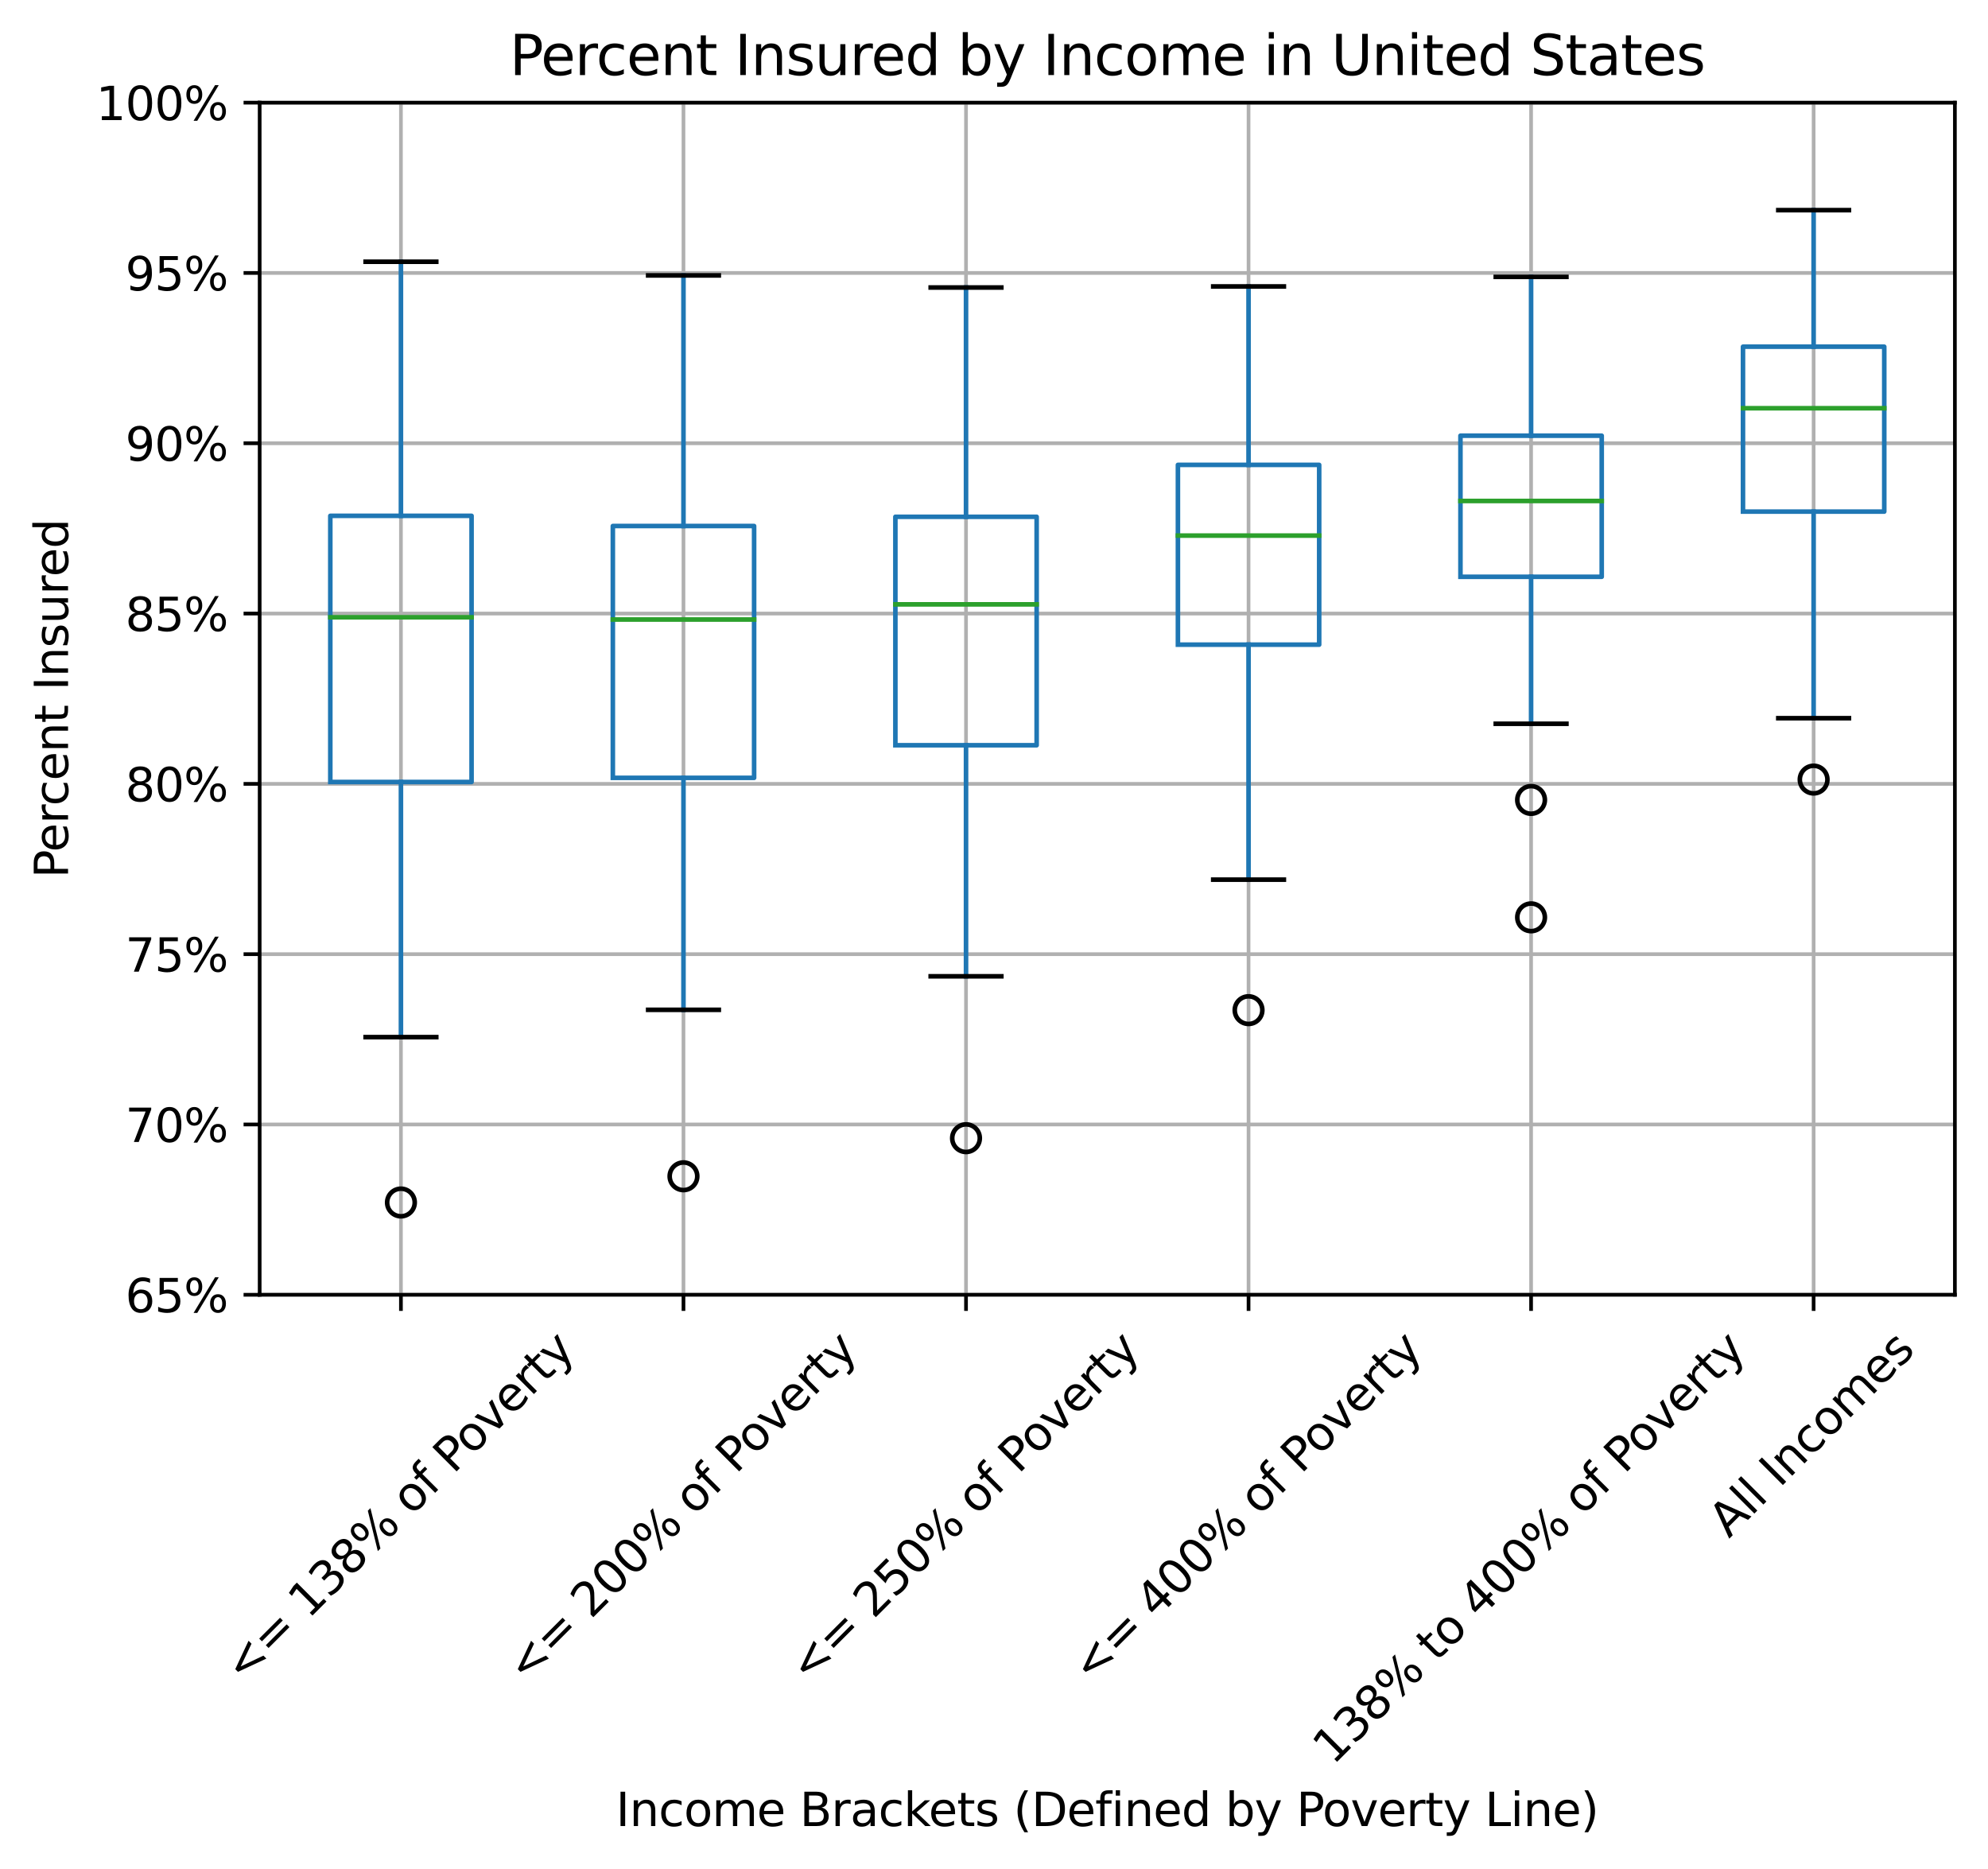 <?xml version="1.0" encoding="utf-8" standalone="no"?>
<!DOCTYPE svg PUBLIC "-//W3C//DTD SVG 1.1//EN"
  "http://www.w3.org/Graphics/SVG/1.1/DTD/svg11.dtd">
<svg xmlns:xlink="http://www.w3.org/1999/xlink" width="432.307pt" height="406.309pt" viewBox="0 0 432.307 406.309" xmlns="http://www.w3.org/2000/svg" version="1.1">
 <defs>
  <style type="text/css">*{stroke-linejoin: round; stroke-linecap: butt}</style>
 </defs>
 <g id="figure_1">
  <g id="patch_1">
   <path d="M 0 406.309 
L 432.307 406.309 
L 432.307 -0 
L 0 -0 
z
" style="fill: #ffffff"/>
  </g>
  <g id="axes_1">
   <g id="patch_2">
    <path d="M 56.467 281.518 
L 425.107 281.518 
L 425.107 22.318 
L 56.467 22.318 
z
" style="fill: #ffffff"/>
   </g>
   <g id="matplotlib.axis_1">
    <g id="xtick_1">
     <g id="line2d_1">
      <path d="M 332.947 281.518 
L 332.947 22.318 
" clip-path="url(#p91389f8a99)" style="fill: none; stroke: #b0b0b0; stroke-width: 0.8; stroke-linecap: square"/>
     </g>
     <g id="line2d_2">
      <defs>
       <path id="mbf17f5b55b" d="M 0 0 
L 0 3.5 
" style="stroke: #000000; stroke-width: 0.8"/>
      </defs>
      <g>
       <use xlink:href="#mbf17f5b55b" x="332.947" y="281.518" style="stroke: #000000; stroke-width: 0.8"/>
      </g>
     </g>
     <g id="text_1">
      <!-- 138% to 400% of Poverty -->
      <g transform="translate(289.864 383.96)rotate(-45)scale(0.1 -0.1)">
       <defs>
        <path id="DejaVuSans-31" d="M 794 531 
L 1825 531 
L 1825 4091 
L 703 3866 
L 703 4441 
L 1819 4666 
L 2450 4666 
L 2450 531 
L 3481 531 
L 3481 0 
L 794 0 
L 794 531 
z
" transform="scale(0.016)"/>
        <path id="DejaVuSans-33" d="M 2597 2516 
Q 3050 2419 3304 2112 
Q 3559 1806 3559 1356 
Q 3559 666 3084 287 
Q 2609 -91 1734 -91 
Q 1441 -91 1130 -33 
Q 819 25 488 141 
L 488 750 
Q 750 597 1062 519 
Q 1375 441 1716 441 
Q 2309 441 2620 675 
Q 2931 909 2931 1356 
Q 2931 1769 2642 2001 
Q 2353 2234 1838 2234 
L 1294 2234 
L 1294 2753 
L 1863 2753 
Q 2328 2753 2575 2939 
Q 2822 3125 2822 3475 
Q 2822 3834 2567 4026 
Q 2313 4219 1838 4219 
Q 1578 4219 1281 4162 
Q 984 4106 628 3988 
L 628 4550 
Q 988 4650 1302 4700 
Q 1616 4750 1894 4750 
Q 2613 4750 3031 4423 
Q 3450 4097 3450 3541 
Q 3450 3153 3228 2886 
Q 3006 2619 2597 2516 
z
" transform="scale(0.016)"/>
        <path id="DejaVuSans-38" d="M 2034 2216 
Q 1584 2216 1326 1975 
Q 1069 1734 1069 1313 
Q 1069 891 1326 650 
Q 1584 409 2034 409 
Q 2484 409 2743 651 
Q 3003 894 3003 1313 
Q 3003 1734 2745 1975 
Q 2488 2216 2034 2216 
z
M 1403 2484 
Q 997 2584 770 2862 
Q 544 3141 544 3541 
Q 544 4100 942 4425 
Q 1341 4750 2034 4750 
Q 2731 4750 3128 4425 
Q 3525 4100 3525 3541 
Q 3525 3141 3298 2862 
Q 3072 2584 2669 2484 
Q 3125 2378 3379 2068 
Q 3634 1759 3634 1313 
Q 3634 634 3220 271 
Q 2806 -91 2034 -91 
Q 1263 -91 848 271 
Q 434 634 434 1313 
Q 434 1759 690 2068 
Q 947 2378 1403 2484 
z
M 1172 3481 
Q 1172 3119 1398 2916 
Q 1625 2713 2034 2713 
Q 2441 2713 2670 2916 
Q 2900 3119 2900 3481 
Q 2900 3844 2670 4047 
Q 2441 4250 2034 4250 
Q 1625 4250 1398 4047 
Q 1172 3844 1172 3481 
z
" transform="scale(0.016)"/>
        <path id="DejaVuSans-25" d="M 4653 2053 
Q 4381 2053 4226 1822 
Q 4072 1591 4072 1178 
Q 4072 772 4226 539 
Q 4381 306 4653 306 
Q 4919 306 5073 539 
Q 5228 772 5228 1178 
Q 5228 1588 5073 1820 
Q 4919 2053 4653 2053 
z
M 4653 2450 
Q 5147 2450 5437 2106 
Q 5728 1763 5728 1178 
Q 5728 594 5436 251 
Q 5144 -91 4653 -91 
Q 4153 -91 3862 251 
Q 3572 594 3572 1178 
Q 3572 1766 3864 2108 
Q 4156 2450 4653 2450 
z
M 1428 4353 
Q 1159 4353 1004 4120 
Q 850 3888 850 3481 
Q 850 3069 1003 2837 
Q 1156 2606 1428 2606 
Q 1700 2606 1854 2837 
Q 2009 3069 2009 3481 
Q 2009 3884 1853 4118 
Q 1697 4353 1428 4353 
z
M 4250 4750 
L 4750 4750 
L 1831 -91 
L 1331 -91 
L 4250 4750 
z
M 1428 4750 
Q 1922 4750 2215 4408 
Q 2509 4066 2509 3481 
Q 2509 2891 2217 2550 
Q 1925 2209 1428 2209 
Q 931 2209 642 2551 
Q 353 2894 353 3481 
Q 353 4063 643 4406 
Q 934 4750 1428 4750 
z
" transform="scale(0.016)"/>
        <path id="DejaVuSans-20" transform="scale(0.016)"/>
        <path id="DejaVuSans-74" d="M 1172 4494 
L 1172 3500 
L 2356 3500 
L 2356 3053 
L 1172 3053 
L 1172 1153 
Q 1172 725 1289 603 
Q 1406 481 1766 481 
L 2356 481 
L 2356 0 
L 1766 0 
Q 1100 0 847 248 
Q 594 497 594 1153 
L 594 3053 
L 172 3053 
L 172 3500 
L 594 3500 
L 594 4494 
L 1172 4494 
z
" transform="scale(0.016)"/>
        <path id="DejaVuSans-6f" d="M 1959 3097 
Q 1497 3097 1228 2736 
Q 959 2375 959 1747 
Q 959 1119 1226 758 
Q 1494 397 1959 397 
Q 2419 397 2687 759 
Q 2956 1122 2956 1747 
Q 2956 2369 2687 2733 
Q 2419 3097 1959 3097 
z
M 1959 3584 
Q 2709 3584 3137 3096 
Q 3566 2609 3566 1747 
Q 3566 888 3137 398 
Q 2709 -91 1959 -91 
Q 1206 -91 779 398 
Q 353 888 353 1747 
Q 353 2609 779 3096 
Q 1206 3584 1959 3584 
z
" transform="scale(0.016)"/>
        <path id="DejaVuSans-34" d="M 2419 4116 
L 825 1625 
L 2419 1625 
L 2419 4116 
z
M 2253 4666 
L 3047 4666 
L 3047 1625 
L 3713 1625 
L 3713 1100 
L 3047 1100 
L 3047 0 
L 2419 0 
L 2419 1100 
L 313 1100 
L 313 1709 
L 2253 4666 
z
" transform="scale(0.016)"/>
        <path id="DejaVuSans-30" d="M 2034 4250 
Q 1547 4250 1301 3770 
Q 1056 3291 1056 2328 
Q 1056 1369 1301 889 
Q 1547 409 2034 409 
Q 2525 409 2770 889 
Q 3016 1369 3016 2328 
Q 3016 3291 2770 3770 
Q 2525 4250 2034 4250 
z
M 2034 4750 
Q 2819 4750 3233 4129 
Q 3647 3509 3647 2328 
Q 3647 1150 3233 529 
Q 2819 -91 2034 -91 
Q 1250 -91 836 529 
Q 422 1150 422 2328 
Q 422 3509 836 4129 
Q 1250 4750 2034 4750 
z
" transform="scale(0.016)"/>
        <path id="DejaVuSans-66" d="M 2375 4863 
L 2375 4384 
L 1825 4384 
Q 1516 4384 1395 4259 
Q 1275 4134 1275 3809 
L 1275 3500 
L 2222 3500 
L 2222 3053 
L 1275 3053 
L 1275 0 
L 697 0 
L 697 3053 
L 147 3053 
L 147 3500 
L 697 3500 
L 697 3744 
Q 697 4328 969 4595 
Q 1241 4863 1831 4863 
L 2375 4863 
z
" transform="scale(0.016)"/>
        <path id="DejaVuSans-50" d="M 1259 4147 
L 1259 2394 
L 2053 2394 
Q 2494 2394 2734 2622 
Q 2975 2850 2975 3272 
Q 2975 3691 2734 3919 
Q 2494 4147 2053 4147 
L 1259 4147 
z
M 628 4666 
L 2053 4666 
Q 2838 4666 3239 4311 
Q 3641 3956 3641 3272 
Q 3641 2581 3239 2228 
Q 2838 1875 2053 1875 
L 1259 1875 
L 1259 0 
L 628 0 
L 628 4666 
z
" transform="scale(0.016)"/>
        <path id="DejaVuSans-76" d="M 191 3500 
L 800 3500 
L 1894 563 
L 2988 3500 
L 3597 3500 
L 2284 0 
L 1503 0 
L 191 3500 
z
" transform="scale(0.016)"/>
        <path id="DejaVuSans-65" d="M 3597 1894 
L 3597 1613 
L 953 1613 
Q 991 1019 1311 708 
Q 1631 397 2203 397 
Q 2534 397 2845 478 
Q 3156 559 3463 722 
L 3463 178 
Q 3153 47 2828 -22 
Q 2503 -91 2169 -91 
Q 1331 -91 842 396 
Q 353 884 353 1716 
Q 353 2575 817 3079 
Q 1281 3584 2069 3584 
Q 2775 3584 3186 3129 
Q 3597 2675 3597 1894 
z
M 3022 2063 
Q 3016 2534 2758 2815 
Q 2500 3097 2075 3097 
Q 1594 3097 1305 2825 
Q 1016 2553 972 2059 
L 3022 2063 
z
" transform="scale(0.016)"/>
        <path id="DejaVuSans-72" d="M 2631 2963 
Q 2534 3019 2420 3045 
Q 2306 3072 2169 3072 
Q 1681 3072 1420 2755 
Q 1159 2438 1159 1844 
L 1159 0 
L 581 0 
L 581 3500 
L 1159 3500 
L 1159 2956 
Q 1341 3275 1631 3429 
Q 1922 3584 2338 3584 
Q 2397 3584 2469 3576 
Q 2541 3569 2628 3553 
L 2631 2963 
z
" transform="scale(0.016)"/>
        <path id="DejaVuSans-79" d="M 2059 -325 
Q 1816 -950 1584 -1140 
Q 1353 -1331 966 -1331 
L 506 -1331 
L 506 -850 
L 844 -850 
Q 1081 -850 1212 -737 
Q 1344 -625 1503 -206 
L 1606 56 
L 191 3500 
L 800 3500 
L 1894 763 
L 2988 3500 
L 3597 3500 
L 2059 -325 
z
" transform="scale(0.016)"/>
       </defs>
       <use xlink:href="#DejaVuSans-31"/>
       <use xlink:href="#DejaVuSans-33" x="63.623"/>
       <use xlink:href="#DejaVuSans-38" x="127.246"/>
       <use xlink:href="#DejaVuSans-25" x="190.869"/>
       <use xlink:href="#DejaVuSans-20" x="285.889"/>
       <use xlink:href="#DejaVuSans-74" x="317.676"/>
       <use xlink:href="#DejaVuSans-6f" x="356.885"/>
       <use xlink:href="#DejaVuSans-20" x="418.066"/>
       <use xlink:href="#DejaVuSans-34" x="449.854"/>
       <use xlink:href="#DejaVuSans-30" x="513.477"/>
       <use xlink:href="#DejaVuSans-30" x="577.1"/>
       <use xlink:href="#DejaVuSans-25" x="640.723"/>
       <use xlink:href="#DejaVuSans-20" x="735.742"/>
       <use xlink:href="#DejaVuSans-6f" x="767.529"/>
       <use xlink:href="#DejaVuSans-66" x="828.711"/>
       <use xlink:href="#DejaVuSans-20" x="863.916"/>
       <use xlink:href="#DejaVuSans-50" x="895.703"/>
       <use xlink:href="#DejaVuSans-6f" x="952.381"/>
       <use xlink:href="#DejaVuSans-76" x="1013.562"/>
       <use xlink:href="#DejaVuSans-65" x="1072.742"/>
       <use xlink:href="#DejaVuSans-72" x="1134.266"/>
       <use xlink:href="#DejaVuSans-74" x="1175.379"/>
       <use xlink:href="#DejaVuSans-79" x="1214.588"/>
      </g>
     </g>
    </g>
    <g id="xtick_2">
     <g id="line2d_3">
      <path d="M 87.187 281.518 
L 87.187 22.318 
" clip-path="url(#p91389f8a99)" style="fill: none; stroke: #b0b0b0; stroke-width: 0.8; stroke-linecap: square"/>
     </g>
     <g id="line2d_4">
      <g>
       <use xlink:href="#mbf17f5b55b" x="87.187" y="281.518" style="stroke: #000000; stroke-width: 0.8"/>
      </g>
     </g>
     <g id="text_2">
      <!-- &lt;= 138% of Poverty -->
      <g transform="translate(52.959 366.249)rotate(-45)scale(0.1 -0.1)">
       <defs>
        <path id="DejaVuSans-3c" d="M 4684 3150 
L 1459 2003 
L 4684 863 
L 4684 294 
L 678 1747 
L 678 2266 
L 4684 3719 
L 4684 3150 
z
" transform="scale(0.016)"/>
        <path id="DejaVuSans-3d" d="M 678 2906 
L 4684 2906 
L 4684 2381 
L 678 2381 
L 678 2906 
z
M 678 1631 
L 4684 1631 
L 4684 1100 
L 678 1100 
L 678 1631 
z
" transform="scale(0.016)"/>
       </defs>
       <use xlink:href="#DejaVuSans-3c"/>
       <use xlink:href="#DejaVuSans-3d" x="83.789"/>
       <use xlink:href="#DejaVuSans-20" x="167.578"/>
       <use xlink:href="#DejaVuSans-31" x="199.365"/>
       <use xlink:href="#DejaVuSans-33" x="262.988"/>
       <use xlink:href="#DejaVuSans-38" x="326.611"/>
       <use xlink:href="#DejaVuSans-25" x="390.234"/>
       <use xlink:href="#DejaVuSans-20" x="485.254"/>
       <use xlink:href="#DejaVuSans-6f" x="517.041"/>
       <use xlink:href="#DejaVuSans-66" x="578.223"/>
       <use xlink:href="#DejaVuSans-20" x="613.428"/>
       <use xlink:href="#DejaVuSans-50" x="645.215"/>
       <use xlink:href="#DejaVuSans-6f" x="701.893"/>
       <use xlink:href="#DejaVuSans-76" x="763.074"/>
       <use xlink:href="#DejaVuSans-65" x="822.254"/>
       <use xlink:href="#DejaVuSans-72" x="883.777"/>
       <use xlink:href="#DejaVuSans-74" x="924.891"/>
       <use xlink:href="#DejaVuSans-79" x="964.1"/>
      </g>
     </g>
    </g>
    <g id="xtick_3">
     <g id="line2d_5">
      <path d="M 148.627 281.518 
L 148.627 22.318 
" clip-path="url(#p91389f8a99)" style="fill: none; stroke: #b0b0b0; stroke-width: 0.8; stroke-linecap: square"/>
     </g>
     <g id="line2d_6">
      <g>
       <use xlink:href="#mbf17f5b55b" x="148.627" y="281.518" style="stroke: #000000; stroke-width: 0.8"/>
      </g>
     </g>
     <g id="text_3">
      <!-- &lt;= 200% of Poverty -->
      <g transform="translate(114.399 366.249)rotate(-45)scale(0.1 -0.1)">
       <defs>
        <path id="DejaVuSans-32" d="M 1228 531 
L 3431 531 
L 3431 0 
L 469 0 
L 469 531 
Q 828 903 1448 1529 
Q 2069 2156 2228 2338 
Q 2531 2678 2651 2914 
Q 2772 3150 2772 3378 
Q 2772 3750 2511 3984 
Q 2250 4219 1831 4219 
Q 1534 4219 1204 4116 
Q 875 4013 500 3803 
L 500 4441 
Q 881 4594 1212 4672 
Q 1544 4750 1819 4750 
Q 2544 4750 2975 4387 
Q 3406 4025 3406 3419 
Q 3406 3131 3298 2873 
Q 3191 2616 2906 2266 
Q 2828 2175 2409 1742 
Q 1991 1309 1228 531 
z
" transform="scale(0.016)"/>
       </defs>
       <use xlink:href="#DejaVuSans-3c"/>
       <use xlink:href="#DejaVuSans-3d" x="83.789"/>
       <use xlink:href="#DejaVuSans-20" x="167.578"/>
       <use xlink:href="#DejaVuSans-32" x="199.365"/>
       <use xlink:href="#DejaVuSans-30" x="262.988"/>
       <use xlink:href="#DejaVuSans-30" x="326.611"/>
       <use xlink:href="#DejaVuSans-25" x="390.234"/>
       <use xlink:href="#DejaVuSans-20" x="485.254"/>
       <use xlink:href="#DejaVuSans-6f" x="517.041"/>
       <use xlink:href="#DejaVuSans-66" x="578.223"/>
       <use xlink:href="#DejaVuSans-20" x="613.428"/>
       <use xlink:href="#DejaVuSans-50" x="645.215"/>
       <use xlink:href="#DejaVuSans-6f" x="701.893"/>
       <use xlink:href="#DejaVuSans-76" x="763.074"/>
       <use xlink:href="#DejaVuSans-65" x="822.254"/>
       <use xlink:href="#DejaVuSans-72" x="883.777"/>
       <use xlink:href="#DejaVuSans-74" x="924.891"/>
       <use xlink:href="#DejaVuSans-79" x="964.1"/>
      </g>
     </g>
    </g>
    <g id="xtick_4">
     <g id="line2d_7">
      <path d="M 210.067 281.518 
L 210.067 22.318 
" clip-path="url(#p91389f8a99)" style="fill: none; stroke: #b0b0b0; stroke-width: 0.8; stroke-linecap: square"/>
     </g>
     <g id="line2d_8">
      <g>
       <use xlink:href="#mbf17f5b55b" x="210.067" y="281.518" style="stroke: #000000; stroke-width: 0.8"/>
      </g>
     </g>
     <g id="text_4">
      <!-- &lt;= 250% of Poverty -->
      <g transform="translate(175.839 366.249)rotate(-45)scale(0.1 -0.1)">
       <defs>
        <path id="DejaVuSans-35" d="M 691 4666 
L 3169 4666 
L 3169 4134 
L 1269 4134 
L 1269 2991 
Q 1406 3038 1543 3061 
Q 1681 3084 1819 3084 
Q 2600 3084 3056 2656 
Q 3513 2228 3513 1497 
Q 3513 744 3044 326 
Q 2575 -91 1722 -91 
Q 1428 -91 1123 -41 
Q 819 9 494 109 
L 494 744 
Q 775 591 1075 516 
Q 1375 441 1709 441 
Q 2250 441 2565 725 
Q 2881 1009 2881 1497 
Q 2881 1984 2565 2268 
Q 2250 2553 1709 2553 
Q 1456 2553 1204 2497 
Q 953 2441 691 2322 
L 691 4666 
z
" transform="scale(0.016)"/>
       </defs>
       <use xlink:href="#DejaVuSans-3c"/>
       <use xlink:href="#DejaVuSans-3d" x="83.789"/>
       <use xlink:href="#DejaVuSans-20" x="167.578"/>
       <use xlink:href="#DejaVuSans-32" x="199.365"/>
       <use xlink:href="#DejaVuSans-35" x="262.988"/>
       <use xlink:href="#DejaVuSans-30" x="326.611"/>
       <use xlink:href="#DejaVuSans-25" x="390.234"/>
       <use xlink:href="#DejaVuSans-20" x="485.254"/>
       <use xlink:href="#DejaVuSans-6f" x="517.041"/>
       <use xlink:href="#DejaVuSans-66" x="578.223"/>
       <use xlink:href="#DejaVuSans-20" x="613.428"/>
       <use xlink:href="#DejaVuSans-50" x="645.215"/>
       <use xlink:href="#DejaVuSans-6f" x="701.893"/>
       <use xlink:href="#DejaVuSans-76" x="763.074"/>
       <use xlink:href="#DejaVuSans-65" x="822.254"/>
       <use xlink:href="#DejaVuSans-72" x="883.777"/>
       <use xlink:href="#DejaVuSans-74" x="924.891"/>
       <use xlink:href="#DejaVuSans-79" x="964.1"/>
      </g>
     </g>
    </g>
    <g id="xtick_5">
     <g id="line2d_9">
      <path d="M 271.507 281.518 
L 271.507 22.318 
" clip-path="url(#p91389f8a99)" style="fill: none; stroke: #b0b0b0; stroke-width: 0.8; stroke-linecap: square"/>
     </g>
     <g id="line2d_10">
      <g>
       <use xlink:href="#mbf17f5b55b" x="271.507" y="281.518" style="stroke: #000000; stroke-width: 0.8"/>
      </g>
     </g>
     <g id="text_5">
      <!-- &lt;= 400% of Poverty -->
      <g transform="translate(237.279 366.249)rotate(-45)scale(0.1 -0.1)">
       <use xlink:href="#DejaVuSans-3c"/>
       <use xlink:href="#DejaVuSans-3d" x="83.789"/>
       <use xlink:href="#DejaVuSans-20" x="167.578"/>
       <use xlink:href="#DejaVuSans-34" x="199.365"/>
       <use xlink:href="#DejaVuSans-30" x="262.988"/>
       <use xlink:href="#DejaVuSans-30" x="326.611"/>
       <use xlink:href="#DejaVuSans-25" x="390.234"/>
       <use xlink:href="#DejaVuSans-20" x="485.254"/>
       <use xlink:href="#DejaVuSans-6f" x="517.041"/>
       <use xlink:href="#DejaVuSans-66" x="578.223"/>
       <use xlink:href="#DejaVuSans-20" x="613.428"/>
       <use xlink:href="#DejaVuSans-50" x="645.215"/>
       <use xlink:href="#DejaVuSans-6f" x="701.893"/>
       <use xlink:href="#DejaVuSans-76" x="763.074"/>
       <use xlink:href="#DejaVuSans-65" x="822.254"/>
       <use xlink:href="#DejaVuSans-72" x="883.777"/>
       <use xlink:href="#DejaVuSans-74" x="924.891"/>
       <use xlink:href="#DejaVuSans-79" x="964.1"/>
      </g>
     </g>
    </g>
    <g id="xtick_6">
     <g id="line2d_11">
      <path d="M 394.387 281.518 
L 394.387 22.318 
" clip-path="url(#p91389f8a99)" style="fill: none; stroke: #b0b0b0; stroke-width: 0.8; stroke-linecap: square"/>
     </g>
     <g id="line2d_12">
      <g>
       <use xlink:href="#mbf17f5b55b" x="394.387" y="281.518" style="stroke: #000000; stroke-width: 0.8"/>
      </g>
     </g>
     <g id="text_6">
      <!-- All Incomes -->
      <g transform="translate(375.98 334.608)rotate(-45)scale(0.1 -0.1)">
       <defs>
        <path id="DejaVuSans-41" d="M 2188 4044 
L 1331 1722 
L 3047 1722 
L 2188 4044 
z
M 1831 4666 
L 2547 4666 
L 4325 0 
L 3669 0 
L 3244 1197 
L 1141 1197 
L 716 0 
L 50 0 
L 1831 4666 
z
" transform="scale(0.016)"/>
        <path id="DejaVuSans-6c" d="M 603 4863 
L 1178 4863 
L 1178 0 
L 603 0 
L 603 4863 
z
" transform="scale(0.016)"/>
        <path id="DejaVuSans-49" d="M 628 4666 
L 1259 4666 
L 1259 0 
L 628 0 
L 628 4666 
z
" transform="scale(0.016)"/>
        <path id="DejaVuSans-6e" d="M 3513 2113 
L 3513 0 
L 2938 0 
L 2938 2094 
Q 2938 2591 2744 2837 
Q 2550 3084 2163 3084 
Q 1697 3084 1428 2787 
Q 1159 2491 1159 1978 
L 1159 0 
L 581 0 
L 581 3500 
L 1159 3500 
L 1159 2956 
Q 1366 3272 1645 3428 
Q 1925 3584 2291 3584 
Q 2894 3584 3203 3211 
Q 3513 2838 3513 2113 
z
" transform="scale(0.016)"/>
        <path id="DejaVuSans-63" d="M 3122 3366 
L 3122 2828 
Q 2878 2963 2633 3030 
Q 2388 3097 2138 3097 
Q 1578 3097 1268 2742 
Q 959 2388 959 1747 
Q 959 1106 1268 751 
Q 1578 397 2138 397 
Q 2388 397 2633 464 
Q 2878 531 3122 666 
L 3122 134 
Q 2881 22 2623 -34 
Q 2366 -91 2075 -91 
Q 1284 -91 818 406 
Q 353 903 353 1747 
Q 353 2603 823 3093 
Q 1294 3584 2113 3584 
Q 2378 3584 2631 3529 
Q 2884 3475 3122 3366 
z
" transform="scale(0.016)"/>
        <path id="DejaVuSans-6d" d="M 3328 2828 
Q 3544 3216 3844 3400 
Q 4144 3584 4550 3584 
Q 5097 3584 5394 3201 
Q 5691 2819 5691 2113 
L 5691 0 
L 5113 0 
L 5113 2094 
Q 5113 2597 4934 2840 
Q 4756 3084 4391 3084 
Q 3944 3084 3684 2787 
Q 3425 2491 3425 1978 
L 3425 0 
L 2847 0 
L 2847 2094 
Q 2847 2600 2669 2842 
Q 2491 3084 2119 3084 
Q 1678 3084 1418 2786 
Q 1159 2488 1159 1978 
L 1159 0 
L 581 0 
L 581 3500 
L 1159 3500 
L 1159 2956 
Q 1356 3278 1631 3431 
Q 1906 3584 2284 3584 
Q 2666 3584 2933 3390 
Q 3200 3197 3328 2828 
z
" transform="scale(0.016)"/>
        <path id="DejaVuSans-73" d="M 2834 3397 
L 2834 2853 
Q 2591 2978 2328 3040 
Q 2066 3103 1784 3103 
Q 1356 3103 1142 2972 
Q 928 2841 928 2578 
Q 928 2378 1081 2264 
Q 1234 2150 1697 2047 
L 1894 2003 
Q 2506 1872 2764 1633 
Q 3022 1394 3022 966 
Q 3022 478 2636 193 
Q 2250 -91 1575 -91 
Q 1294 -91 989 -36 
Q 684 19 347 128 
L 347 722 
Q 666 556 975 473 
Q 1284 391 1588 391 
Q 1994 391 2212 530 
Q 2431 669 2431 922 
Q 2431 1156 2273 1281 
Q 2116 1406 1581 1522 
L 1381 1569 
Q 847 1681 609 1914 
Q 372 2147 372 2553 
Q 372 3047 722 3315 
Q 1072 3584 1716 3584 
Q 2034 3584 2315 3537 
Q 2597 3491 2834 3397 
z
" transform="scale(0.016)"/>
       </defs>
       <use xlink:href="#DejaVuSans-41"/>
       <use xlink:href="#DejaVuSans-6c" x="68.408"/>
       <use xlink:href="#DejaVuSans-6c" x="96.191"/>
       <use xlink:href="#DejaVuSans-20" x="123.975"/>
       <use xlink:href="#DejaVuSans-49" x="155.762"/>
       <use xlink:href="#DejaVuSans-6e" x="185.254"/>
       <use xlink:href="#DejaVuSans-63" x="248.633"/>
       <use xlink:href="#DejaVuSans-6f" x="303.613"/>
       <use xlink:href="#DejaVuSans-6d" x="364.795"/>
       <use xlink:href="#DejaVuSans-65" x="462.207"/>
       <use xlink:href="#DejaVuSans-73" x="523.73"/>
      </g>
     </g>
    </g>
    <g id="text_7">
     <!-- Income Brackets (Defined by Poverty Line) -->
     <g transform="translate(133.933 397.029)scale(0.1 -0.1)">
      <defs>
       <path id="DejaVuSans-42" d="M 1259 2228 
L 1259 519 
L 2272 519 
Q 2781 519 3026 730 
Q 3272 941 3272 1375 
Q 3272 1813 3026 2020 
Q 2781 2228 2272 2228 
L 1259 2228 
z
M 1259 4147 
L 1259 2741 
L 2194 2741 
Q 2656 2741 2882 2914 
Q 3109 3088 3109 3444 
Q 3109 3797 2882 3972 
Q 2656 4147 2194 4147 
L 1259 4147 
z
M 628 4666 
L 2241 4666 
Q 2963 4666 3353 4366 
Q 3744 4066 3744 3513 
Q 3744 3084 3544 2831 
Q 3344 2578 2956 2516 
Q 3422 2416 3680 2098 
Q 3938 1781 3938 1306 
Q 3938 681 3513 340 
Q 3088 0 2303 0 
L 628 0 
L 628 4666 
z
" transform="scale(0.016)"/>
       <path id="DejaVuSans-61" d="M 2194 1759 
Q 1497 1759 1228 1600 
Q 959 1441 959 1056 
Q 959 750 1161 570 
Q 1363 391 1709 391 
Q 2188 391 2477 730 
Q 2766 1069 2766 1631 
L 2766 1759 
L 2194 1759 
z
M 3341 1997 
L 3341 0 
L 2766 0 
L 2766 531 
Q 2569 213 2275 61 
Q 1981 -91 1556 -91 
Q 1019 -91 701 211 
Q 384 513 384 1019 
Q 384 1609 779 1909 
Q 1175 2209 1959 2209 
L 2766 2209 
L 2766 2266 
Q 2766 2663 2505 2880 
Q 2244 3097 1772 3097 
Q 1472 3097 1187 3025 
Q 903 2953 641 2809 
L 641 3341 
Q 956 3463 1253 3523 
Q 1550 3584 1831 3584 
Q 2591 3584 2966 3190 
Q 3341 2797 3341 1997 
z
" transform="scale(0.016)"/>
       <path id="DejaVuSans-6b" d="M 581 4863 
L 1159 4863 
L 1159 1991 
L 2875 3500 
L 3609 3500 
L 1753 1863 
L 3688 0 
L 2938 0 
L 1159 1709 
L 1159 0 
L 581 0 
L 581 4863 
z
" transform="scale(0.016)"/>
       <path id="DejaVuSans-28" d="M 1984 4856 
Q 1566 4138 1362 3434 
Q 1159 2731 1159 2009 
Q 1159 1288 1364 580 
Q 1569 -128 1984 -844 
L 1484 -844 
Q 1016 -109 783 600 
Q 550 1309 550 2009 
Q 550 2706 781 3412 
Q 1013 4119 1484 4856 
L 1984 4856 
z
" transform="scale(0.016)"/>
       <path id="DejaVuSans-44" d="M 1259 4147 
L 1259 519 
L 2022 519 
Q 2988 519 3436 956 
Q 3884 1394 3884 2338 
Q 3884 3275 3436 3711 
Q 2988 4147 2022 4147 
L 1259 4147 
z
M 628 4666 
L 1925 4666 
Q 3281 4666 3915 4102 
Q 4550 3538 4550 2338 
Q 4550 1131 3912 565 
Q 3275 0 1925 0 
L 628 0 
L 628 4666 
z
" transform="scale(0.016)"/>
       <path id="DejaVuSans-69" d="M 603 3500 
L 1178 3500 
L 1178 0 
L 603 0 
L 603 3500 
z
M 603 4863 
L 1178 4863 
L 1178 4134 
L 603 4134 
L 603 4863 
z
" transform="scale(0.016)"/>
       <path id="DejaVuSans-64" d="M 2906 2969 
L 2906 4863 
L 3481 4863 
L 3481 0 
L 2906 0 
L 2906 525 
Q 2725 213 2448 61 
Q 2172 -91 1784 -91 
Q 1150 -91 751 415 
Q 353 922 353 1747 
Q 353 2572 751 3078 
Q 1150 3584 1784 3584 
Q 2172 3584 2448 3432 
Q 2725 3281 2906 2969 
z
M 947 1747 
Q 947 1113 1208 752 
Q 1469 391 1925 391 
Q 2381 391 2643 752 
Q 2906 1113 2906 1747 
Q 2906 2381 2643 2742 
Q 2381 3103 1925 3103 
Q 1469 3103 1208 2742 
Q 947 2381 947 1747 
z
" transform="scale(0.016)"/>
       <path id="DejaVuSans-62" d="M 3116 1747 
Q 3116 2381 2855 2742 
Q 2594 3103 2138 3103 
Q 1681 3103 1420 2742 
Q 1159 2381 1159 1747 
Q 1159 1113 1420 752 
Q 1681 391 2138 391 
Q 2594 391 2855 752 
Q 3116 1113 3116 1747 
z
M 1159 2969 
Q 1341 3281 1617 3432 
Q 1894 3584 2278 3584 
Q 2916 3584 3314 3078 
Q 3713 2572 3713 1747 
Q 3713 922 3314 415 
Q 2916 -91 2278 -91 
Q 1894 -91 1617 61 
Q 1341 213 1159 525 
L 1159 0 
L 581 0 
L 581 4863 
L 1159 4863 
L 1159 2969 
z
" transform="scale(0.016)"/>
       <path id="DejaVuSans-4c" d="M 628 4666 
L 1259 4666 
L 1259 531 
L 3531 531 
L 3531 0 
L 628 0 
L 628 4666 
z
" transform="scale(0.016)"/>
       <path id="DejaVuSans-29" d="M 513 4856 
L 1013 4856 
Q 1481 4119 1714 3412 
Q 1947 2706 1947 2009 
Q 1947 1309 1714 600 
Q 1481 -109 1013 -844 
L 513 -844 
Q 928 -128 1133 580 
Q 1338 1288 1338 2009 
Q 1338 2731 1133 3434 
Q 928 4138 513 4856 
z
" transform="scale(0.016)"/>
      </defs>
      <use xlink:href="#DejaVuSans-49"/>
      <use xlink:href="#DejaVuSans-6e" x="29.492"/>
      <use xlink:href="#DejaVuSans-63" x="92.871"/>
      <use xlink:href="#DejaVuSans-6f" x="147.852"/>
      <use xlink:href="#DejaVuSans-6d" x="209.033"/>
      <use xlink:href="#DejaVuSans-65" x="306.445"/>
      <use xlink:href="#DejaVuSans-20" x="367.969"/>
      <use xlink:href="#DejaVuSans-42" x="399.756"/>
      <use xlink:href="#DejaVuSans-72" x="468.359"/>
      <use xlink:href="#DejaVuSans-61" x="509.473"/>
      <use xlink:href="#DejaVuSans-63" x="570.752"/>
      <use xlink:href="#DejaVuSans-6b" x="625.732"/>
      <use xlink:href="#DejaVuSans-65" x="680.018"/>
      <use xlink:href="#DejaVuSans-74" x="741.541"/>
      <use xlink:href="#DejaVuSans-73" x="780.75"/>
      <use xlink:href="#DejaVuSans-20" x="832.85"/>
      <use xlink:href="#DejaVuSans-28" x="864.637"/>
      <use xlink:href="#DejaVuSans-44" x="903.65"/>
      <use xlink:href="#DejaVuSans-65" x="980.652"/>
      <use xlink:href="#DejaVuSans-66" x="1042.176"/>
      <use xlink:href="#DejaVuSans-69" x="1077.381"/>
      <use xlink:href="#DejaVuSans-6e" x="1105.164"/>
      <use xlink:href="#DejaVuSans-65" x="1168.543"/>
      <use xlink:href="#DejaVuSans-64" x="1230.066"/>
      <use xlink:href="#DejaVuSans-20" x="1293.543"/>
      <use xlink:href="#DejaVuSans-62" x="1325.33"/>
      <use xlink:href="#DejaVuSans-79" x="1388.807"/>
      <use xlink:href="#DejaVuSans-20" x="1447.986"/>
      <use xlink:href="#DejaVuSans-50" x="1479.773"/>
      <use xlink:href="#DejaVuSans-6f" x="1536.451"/>
      <use xlink:href="#DejaVuSans-76" x="1597.633"/>
      <use xlink:href="#DejaVuSans-65" x="1656.812"/>
      <use xlink:href="#DejaVuSans-72" x="1718.336"/>
      <use xlink:href="#DejaVuSans-74" x="1759.449"/>
      <use xlink:href="#DejaVuSans-79" x="1798.658"/>
      <use xlink:href="#DejaVuSans-20" x="1857.838"/>
      <use xlink:href="#DejaVuSans-4c" x="1889.625"/>
      <use xlink:href="#DejaVuSans-69" x="1945.338"/>
      <use xlink:href="#DejaVuSans-6e" x="1973.121"/>
      <use xlink:href="#DejaVuSans-65" x="2036.5"/>
      <use xlink:href="#DejaVuSans-29" x="2098.023"/>
     </g>
    </g>
   </g>
   <g id="matplotlib.axis_2">
    <g id="ytick_1">
     <g id="line2d_13">
      <path d="M 56.467 281.518 
L 425.107 281.518 
" clip-path="url(#p91389f8a99)" style="fill: none; stroke: #b0b0b0; stroke-width: 0.8; stroke-linecap: square"/>
     </g>
     <g id="line2d_14">
      <defs>
       <path id="m6f4df53ba0" d="M 0 0 
L -3.5 0 
" style="stroke: #000000; stroke-width: 0.8"/>
      </defs>
      <g>
       <use xlink:href="#m6f4df53ba0" x="56.467" y="281.518" style="stroke: #000000; stroke-width: 0.8"/>
      </g>
     </g>
     <g id="text_8">
      <!-- 65% -->
      <g transform="translate(27.241 285.317)scale(0.1 -0.1)">
       <defs>
        <path id="DejaVuSans-36" d="M 2113 2584 
Q 1688 2584 1439 2293 
Q 1191 2003 1191 1497 
Q 1191 994 1439 701 
Q 1688 409 2113 409 
Q 2538 409 2786 701 
Q 3034 994 3034 1497 
Q 3034 2003 2786 2293 
Q 2538 2584 2113 2584 
z
M 3366 4563 
L 3366 3988 
Q 3128 4100 2886 4159 
Q 2644 4219 2406 4219 
Q 1781 4219 1451 3797 
Q 1122 3375 1075 2522 
Q 1259 2794 1537 2939 
Q 1816 3084 2150 3084 
Q 2853 3084 3261 2657 
Q 3669 2231 3669 1497 
Q 3669 778 3244 343 
Q 2819 -91 2113 -91 
Q 1303 -91 875 529 
Q 447 1150 447 2328 
Q 447 3434 972 4092 
Q 1497 4750 2381 4750 
Q 2619 4750 2861 4703 
Q 3103 4656 3366 4563 
z
" transform="scale(0.016)"/>
       </defs>
       <use xlink:href="#DejaVuSans-36"/>
       <use xlink:href="#DejaVuSans-35" x="63.623"/>
       <use xlink:href="#DejaVuSans-25" x="127.246"/>
      </g>
     </g>
    </g>
    <g id="ytick_2">
     <g id="line2d_15">
      <path d="M 56.467 244.49 
L 425.107 244.49 
" clip-path="url(#p91389f8a99)" style="fill: none; stroke: #b0b0b0; stroke-width: 0.8; stroke-linecap: square"/>
     </g>
     <g id="line2d_16">
      <g>
       <use xlink:href="#m6f4df53ba0" x="56.467" y="244.49" style="stroke: #000000; stroke-width: 0.8"/>
      </g>
     </g>
     <g id="text_9">
      <!-- 70% -->
      <g transform="translate(27.241 248.289)scale(0.1 -0.1)">
       <defs>
        <path id="DejaVuSans-37" d="M 525 4666 
L 3525 4666 
L 3525 4397 
L 1831 0 
L 1172 0 
L 2766 4134 
L 525 4134 
L 525 4666 
z
" transform="scale(0.016)"/>
       </defs>
       <use xlink:href="#DejaVuSans-37"/>
       <use xlink:href="#DejaVuSans-30" x="63.623"/>
       <use xlink:href="#DejaVuSans-25" x="127.246"/>
      </g>
     </g>
    </g>
    <g id="ytick_3">
     <g id="line2d_17">
      <path d="M 56.467 207.461 
L 425.107 207.461 
" clip-path="url(#p91389f8a99)" style="fill: none; stroke: #b0b0b0; stroke-width: 0.8; stroke-linecap: square"/>
     </g>
     <g id="line2d_18">
      <g>
       <use xlink:href="#m6f4df53ba0" x="56.467" y="207.461" style="stroke: #000000; stroke-width: 0.8"/>
      </g>
     </g>
     <g id="text_10">
      <!-- 75% -->
      <g transform="translate(27.241 211.26)scale(0.1 -0.1)">
       <use xlink:href="#DejaVuSans-37"/>
       <use xlink:href="#DejaVuSans-35" x="63.623"/>
       <use xlink:href="#DejaVuSans-25" x="127.246"/>
      </g>
     </g>
    </g>
    <g id="ytick_4">
     <g id="line2d_19">
      <path d="M 56.467 170.432 
L 425.107 170.432 
" clip-path="url(#p91389f8a99)" style="fill: none; stroke: #b0b0b0; stroke-width: 0.8; stroke-linecap: square"/>
     </g>
     <g id="line2d_20">
      <g>
       <use xlink:href="#m6f4df53ba0" x="56.467" y="170.432" style="stroke: #000000; stroke-width: 0.8"/>
      </g>
     </g>
     <g id="text_11">
      <!-- 80% -->
      <g transform="translate(27.241 174.232)scale(0.1 -0.1)">
       <use xlink:href="#DejaVuSans-38"/>
       <use xlink:href="#DejaVuSans-30" x="63.623"/>
       <use xlink:href="#DejaVuSans-25" x="127.246"/>
      </g>
     </g>
    </g>
    <g id="ytick_5">
     <g id="line2d_21">
      <path d="M 56.467 133.404 
L 425.107 133.404 
" clip-path="url(#p91389f8a99)" style="fill: none; stroke: #b0b0b0; stroke-width: 0.8; stroke-linecap: square"/>
     </g>
     <g id="line2d_22">
      <g>
       <use xlink:href="#m6f4df53ba0" x="56.467" y="133.404" style="stroke: #000000; stroke-width: 0.8"/>
      </g>
     </g>
     <g id="text_12">
      <!-- 85% -->
      <g transform="translate(27.241 137.203)scale(0.1 -0.1)">
       <use xlink:href="#DejaVuSans-38"/>
       <use xlink:href="#DejaVuSans-35" x="63.623"/>
       <use xlink:href="#DejaVuSans-25" x="127.246"/>
      </g>
     </g>
    </g>
    <g id="ytick_6">
     <g id="line2d_23">
      <path d="M 56.467 96.375 
L 425.107 96.375 
" clip-path="url(#p91389f8a99)" style="fill: none; stroke: #b0b0b0; stroke-width: 0.8; stroke-linecap: square"/>
     </g>
     <g id="line2d_24">
      <g>
       <use xlink:href="#m6f4df53ba0" x="56.467" y="96.375" style="stroke: #000000; stroke-width: 0.8"/>
      </g>
     </g>
     <g id="text_13">
      <!-- 90% -->
      <g transform="translate(27.241 100.174)scale(0.1 -0.1)">
       <defs>
        <path id="DejaVuSans-39" d="M 703 97 
L 703 672 
Q 941 559 1184 500 
Q 1428 441 1663 441 
Q 2288 441 2617 861 
Q 2947 1281 2994 2138 
Q 2813 1869 2534 1725 
Q 2256 1581 1919 1581 
Q 1219 1581 811 2004 
Q 403 2428 403 3163 
Q 403 3881 828 4315 
Q 1253 4750 1959 4750 
Q 2769 4750 3195 4129 
Q 3622 3509 3622 2328 
Q 3622 1225 3098 567 
Q 2575 -91 1691 -91 
Q 1453 -91 1209 -44 
Q 966 3 703 97 
z
M 1959 2075 
Q 2384 2075 2632 2365 
Q 2881 2656 2881 3163 
Q 2881 3666 2632 3958 
Q 2384 4250 1959 4250 
Q 1534 4250 1286 3958 
Q 1038 3666 1038 3163 
Q 1038 2656 1286 2365 
Q 1534 2075 1959 2075 
z
" transform="scale(0.016)"/>
       </defs>
       <use xlink:href="#DejaVuSans-39"/>
       <use xlink:href="#DejaVuSans-30" x="63.623"/>
       <use xlink:href="#DejaVuSans-25" x="127.246"/>
      </g>
     </g>
    </g>
    <g id="ytick_7">
     <g id="line2d_25">
      <path d="M 56.467 59.347 
L 425.107 59.347 
" clip-path="url(#p91389f8a99)" style="fill: none; stroke: #b0b0b0; stroke-width: 0.8; stroke-linecap: square"/>
     </g>
     <g id="line2d_26">
      <g>
       <use xlink:href="#m6f4df53ba0" x="56.467" y="59.347" style="stroke: #000000; stroke-width: 0.8"/>
      </g>
     </g>
     <g id="text_14">
      <!-- 95% -->
      <g transform="translate(27.241 63.146)scale(0.1 -0.1)">
       <use xlink:href="#DejaVuSans-39"/>
       <use xlink:href="#DejaVuSans-35" x="63.623"/>
       <use xlink:href="#DejaVuSans-25" x="127.246"/>
      </g>
     </g>
    </g>
    <g id="ytick_8">
     <g id="line2d_27">
      <path d="M 56.467 22.318 
L 425.107 22.318 
" clip-path="url(#p91389f8a99)" style="fill: none; stroke: #b0b0b0; stroke-width: 0.8; stroke-linecap: square"/>
     </g>
     <g id="line2d_28">
      <g>
       <use xlink:href="#m6f4df53ba0" x="56.467" y="22.318" style="stroke: #000000; stroke-width: 0.8"/>
      </g>
     </g>
     <g id="text_15">
      <!-- 100% -->
      <g transform="translate(20.878 26.117)scale(0.1 -0.1)">
       <use xlink:href="#DejaVuSans-31"/>
       <use xlink:href="#DejaVuSans-30" x="63.623"/>
       <use xlink:href="#DejaVuSans-30" x="127.246"/>
       <use xlink:href="#DejaVuSans-25" x="190.869"/>
      </g>
     </g>
    </g>
    <g id="text_16">
     <!-- Percent Insured -->
     <g transform="translate(14.798 190.926)rotate(-90)scale(0.1 -0.1)">
      <defs>
       <path id="DejaVuSans-75" d="M 544 1381 
L 544 3500 
L 1119 3500 
L 1119 1403 
Q 1119 906 1312 657 
Q 1506 409 1894 409 
Q 2359 409 2629 706 
Q 2900 1003 2900 1516 
L 2900 3500 
L 3475 3500 
L 3475 0 
L 2900 0 
L 2900 538 
Q 2691 219 2414 64 
Q 2138 -91 1772 -91 
Q 1169 -91 856 284 
Q 544 659 544 1381 
z
M 1991 3584 
L 1991 3584 
z
" transform="scale(0.016)"/>
      </defs>
      <use xlink:href="#DejaVuSans-50"/>
      <use xlink:href="#DejaVuSans-65" x="56.678"/>
      <use xlink:href="#DejaVuSans-72" x="118.201"/>
      <use xlink:href="#DejaVuSans-63" x="157.064"/>
      <use xlink:href="#DejaVuSans-65" x="212.045"/>
      <use xlink:href="#DejaVuSans-6e" x="273.568"/>
      <use xlink:href="#DejaVuSans-74" x="336.947"/>
      <use xlink:href="#DejaVuSans-20" x="376.156"/>
      <use xlink:href="#DejaVuSans-49" x="407.943"/>
      <use xlink:href="#DejaVuSans-6e" x="437.436"/>
      <use xlink:href="#DejaVuSans-73" x="500.814"/>
      <use xlink:href="#DejaVuSans-75" x="552.914"/>
      <use xlink:href="#DejaVuSans-72" x="616.293"/>
      <use xlink:href="#DejaVuSans-65" x="655.156"/>
      <use xlink:href="#DejaVuSans-64" x="716.68"/>
     </g>
    </g>
   </g>
   <g id="line2d_29">
    <path d="M 317.587 125.409 
L 348.307 125.409 
L 348.307 94.733 
L 317.587 94.733 
L 317.587 125.409 
" clip-path="url(#p91389f8a99)" style="fill: none; stroke: #1f77b4; stroke-linecap: square"/>
   </g>
   <g id="line2d_30">
    <path d="M 332.947 125.409 
L 332.947 157.369 
" clip-path="url(#p91389f8a99)" style="fill: none; stroke: #1f77b4; stroke-linecap: square"/>
   </g>
   <g id="line2d_31">
    <path d="M 332.947 94.733 
L 332.947 60.201 
" clip-path="url(#p91389f8a99)" style="fill: none; stroke: #1f77b4; stroke-linecap: square"/>
   </g>
   <g id="line2d_32">
    <path d="M 325.267 157.369 
L 340.627 157.369 
" clip-path="url(#p91389f8a99)" style="fill: none; stroke: #000000; stroke-linecap: square"/>
   </g>
   <g id="line2d_33">
    <path d="M 325.267 60.201 
L 340.627 60.201 
" clip-path="url(#p91389f8a99)" style="fill: none; stroke: #000000; stroke-linecap: square"/>
   </g>
   <g id="line2d_34">
    <defs>
     <path id="m24d99dba2b" d="M 0 3 
C 0.796 3 1.559 2.684 2.121 2.121 
C 2.684 1.559 3 0.796 3 0 
C 3 -0.796 2.684 -1.559 2.121 -2.121 
C 1.559 -2.684 0.796 -3 0 -3 
C -0.796 -3 -1.559 -2.684 -2.121 -2.121 
C -2.684 -1.559 -3 -0.796 -3 0 
C -3 0.796 -2.684 1.559 -2.121 2.121 
C -1.559 2.684 -0.796 3 0 3 
z
" style="stroke: #000000"/>
    </defs>
    <g clip-path="url(#p91389f8a99)">
     <use xlink:href="#m24d99dba2b" x="332.947" y="173.925" style="fill-opacity: 0; stroke: #000000"/>
     <use xlink:href="#m24d99dba2b" x="332.947" y="199.453" style="fill-opacity: 0; stroke: #000000"/>
    </g>
   </g>
   <g id="line2d_35">
    <path d="M 71.827 170.022 
L 102.547 170.022 
L 102.547 112.155 
L 71.827 112.155 
L 71.827 170.022 
" clip-path="url(#p91389f8a99)" style="fill: none; stroke: #1f77b4; stroke-linecap: square"/>
   </g>
   <g id="line2d_36">
    <path d="M 87.187 170.022 
L 87.187 225.497 
" clip-path="url(#p91389f8a99)" style="fill: none; stroke: #1f77b4; stroke-linecap: square"/>
   </g>
   <g id="line2d_37">
    <path d="M 87.187 112.155 
L 87.187 56.912 
" clip-path="url(#p91389f8a99)" style="fill: none; stroke: #1f77b4; stroke-linecap: square"/>
   </g>
   <g id="line2d_38">
    <path d="M 79.507 225.497 
L 94.867 225.497 
" clip-path="url(#p91389f8a99)" style="fill: none; stroke: #000000; stroke-linecap: square"/>
   </g>
   <g id="line2d_39">
    <path d="M 79.507 56.912 
L 94.867 56.912 
" clip-path="url(#p91389f8a99)" style="fill: none; stroke: #000000; stroke-linecap: square"/>
   </g>
   <g id="line2d_40">
    <g clip-path="url(#p91389f8a99)">
     <use xlink:href="#m24d99dba2b" x="87.187" y="261.454" style="fill-opacity: 0; stroke: #000000"/>
    </g>
   </g>
   <g id="line2d_41">
    <path d="M 133.267 169.128 
L 163.987 169.128 
L 163.987 114.368 
L 133.267 114.368 
L 133.267 169.128 
" clip-path="url(#p91389f8a99)" style="fill: none; stroke: #1f77b4; stroke-linecap: square"/>
   </g>
   <g id="line2d_42">
    <path d="M 148.627 169.128 
L 148.627 219.558 
" clip-path="url(#p91389f8a99)" style="fill: none; stroke: #1f77b4; stroke-linecap: square"/>
   </g>
   <g id="line2d_43">
    <path d="M 148.627 114.368 
L 148.627 59.879 
" clip-path="url(#p91389f8a99)" style="fill: none; stroke: #1f77b4; stroke-linecap: square"/>
   </g>
   <g id="line2d_44">
    <path d="M 140.947 219.558 
L 156.307 219.558 
" clip-path="url(#p91389f8a99)" style="fill: none; stroke: #000000; stroke-linecap: square"/>
   </g>
   <g id="line2d_45">
    <path d="M 140.947 59.879 
L 156.307 59.879 
" clip-path="url(#p91389f8a99)" style="fill: none; stroke: #000000; stroke-linecap: square"/>
   </g>
   <g id="line2d_46">
    <g clip-path="url(#p91389f8a99)">
     <use xlink:href="#m24d99dba2b" x="148.627" y="255.754" style="fill-opacity: 0; stroke: #000000"/>
    </g>
   </g>
   <g id="line2d_47">
    <path d="M 194.707 162.037 
L 225.427 162.037 
L 225.427 112.364 
L 194.707 112.364 
L 194.707 162.037 
" clip-path="url(#p91389f8a99)" style="fill: none; stroke: #1f77b4; stroke-linecap: square"/>
   </g>
   <g id="line2d_48">
    <path d="M 210.067 162.037 
L 210.067 212.278 
" clip-path="url(#p91389f8a99)" style="fill: none; stroke: #1f77b4; stroke-linecap: square"/>
   </g>
   <g id="line2d_49">
    <path d="M 210.067 112.364 
L 210.067 62.508 
" clip-path="url(#p91389f8a99)" style="fill: none; stroke: #1f77b4; stroke-linecap: square"/>
   </g>
   <g id="line2d_50">
    <path d="M 202.387 212.278 
L 217.747 212.278 
" clip-path="url(#p91389f8a99)" style="fill: none; stroke: #000000; stroke-linecap: square"/>
   </g>
   <g id="line2d_51">
    <path d="M 202.387 62.508 
L 217.747 62.508 
" clip-path="url(#p91389f8a99)" style="fill: none; stroke: #000000; stroke-linecap: square"/>
   </g>
   <g id="line2d_52">
    <g clip-path="url(#p91389f8a99)">
     <use xlink:href="#m24d99dba2b" x="210.067" y="247.469" style="fill-opacity: 0; stroke: #000000"/>
    </g>
   </g>
   <g id="line2d_53">
    <path d="M 256.147 140.167 
L 286.867 140.167 
L 286.867 101.076 
L 256.147 101.076 
L 256.147 140.167 
" clip-path="url(#p91389f8a99)" style="fill: none; stroke: #1f77b4; stroke-linecap: square"/>
   </g>
   <g id="line2d_54">
    <path d="M 271.507 140.167 
L 271.507 191.255 
" clip-path="url(#p91389f8a99)" style="fill: none; stroke: #1f77b4; stroke-linecap: square"/>
   </g>
   <g id="line2d_55">
    <path d="M 271.507 101.076 
L 271.507 62.284 
" clip-path="url(#p91389f8a99)" style="fill: none; stroke: #1f77b4; stroke-linecap: square"/>
   </g>
   <g id="line2d_56">
    <path d="M 263.827 191.255 
L 279.187 191.255 
" clip-path="url(#p91389f8a99)" style="fill: none; stroke: #000000; stroke-linecap: square"/>
   </g>
   <g id="line2d_57">
    <path d="M 263.827 62.284 
L 279.187 62.284 
" clip-path="url(#p91389f8a99)" style="fill: none; stroke: #000000; stroke-linecap: square"/>
   </g>
   <g id="line2d_58">
    <g clip-path="url(#p91389f8a99)">
     <use xlink:href="#m24d99dba2b" x="271.507" y="219.632" style="fill-opacity: 0; stroke: #000000"/>
    </g>
   </g>
   <g id="line2d_59">
    <path d="M 379.027 111.234 
L 409.747 111.234 
L 409.747 75.381 
L 379.027 75.381 
L 379.027 111.234 
" clip-path="url(#p91389f8a99)" style="fill: none; stroke: #1f77b4; stroke-linecap: square"/>
   </g>
   <g id="line2d_60">
    <path d="M 394.387 111.234 
L 394.387 156.154 
" clip-path="url(#p91389f8a99)" style="fill: none; stroke: #1f77b4; stroke-linecap: square"/>
   </g>
   <g id="line2d_61">
    <path d="M 394.387 75.381 
L 394.387 45.691 
" clip-path="url(#p91389f8a99)" style="fill: none; stroke: #1f77b4; stroke-linecap: square"/>
   </g>
   <g id="line2d_62">
    <path d="M 386.707 156.154 
L 402.067 156.154 
" clip-path="url(#p91389f8a99)" style="fill: none; stroke: #000000; stroke-linecap: square"/>
   </g>
   <g id="line2d_63">
    <path d="M 386.707 45.691 
L 402.067 45.691 
" clip-path="url(#p91389f8a99)" style="fill: none; stroke: #000000; stroke-linecap: square"/>
   </g>
   <g id="line2d_64">
    <g clip-path="url(#p91389f8a99)">
     <use xlink:href="#m24d99dba2b" x="394.387" y="169.5" style="fill-opacity: 0; stroke: #000000"/>
    </g>
   </g>
   <g id="line2d_65">
    <path d="M 317.587 108.925 
L 348.307 108.925 
" clip-path="url(#p91389f8a99)" style="fill: none; stroke: #2ca02c; stroke-linecap: square"/>
   </g>
   <g id="line2d_66">
    <path d="M 71.827 134.212 
L 102.547 134.212 
" clip-path="url(#p91389f8a99)" style="fill: none; stroke: #2ca02c; stroke-linecap: square"/>
   </g>
   <g id="line2d_67">
    <path d="M 133.267 134.702 
L 163.987 134.702 
" clip-path="url(#p91389f8a99)" style="fill: none; stroke: #2ca02c; stroke-linecap: square"/>
   </g>
   <g id="line2d_68">
    <path d="M 194.707 131.408 
L 225.427 131.408 
" clip-path="url(#p91389f8a99)" style="fill: none; stroke: #2ca02c; stroke-linecap: square"/>
   </g>
   <g id="line2d_69">
    <path d="M 256.147 116.454 
L 286.867 116.454 
" clip-path="url(#p91389f8a99)" style="fill: none; stroke: #2ca02c; stroke-linecap: square"/>
   </g>
   <g id="line2d_70">
    <path d="M 379.027 88.763 
L 409.747 88.763 
" clip-path="url(#p91389f8a99)" style="fill: none; stroke: #2ca02c; stroke-linecap: square"/>
   </g>
   <g id="patch_3">
    <path d="M 56.467 281.518 
L 56.467 22.318 
" style="fill: none; stroke: #000000; stroke-width: 0.8; stroke-linejoin: miter; stroke-linecap: square"/>
   </g>
   <g id="patch_4">
    <path d="M 425.107 281.518 
L 425.107 22.318 
" style="fill: none; stroke: #000000; stroke-width: 0.8; stroke-linejoin: miter; stroke-linecap: square"/>
   </g>
   <g id="patch_5">
    <path d="M 56.467 281.518 
L 425.107 281.518 
" style="fill: none; stroke: #000000; stroke-width: 0.8; stroke-linejoin: miter; stroke-linecap: square"/>
   </g>
   <g id="patch_6">
    <path d="M 56.467 22.318 
L 425.107 22.318 
" style="fill: none; stroke: #000000; stroke-width: 0.8; stroke-linejoin: miter; stroke-linecap: square"/>
   </g>
   <g id="text_17">
    <!-- Percent Insured by Income in United States -->
    <g transform="translate(110.813 16.318)scale(0.12 -0.12)">
     <defs>
      <path id="DejaVuSans-55" d="M 556 4666 
L 1191 4666 
L 1191 1831 
Q 1191 1081 1462 751 
Q 1734 422 2344 422 
Q 2950 422 3222 751 
Q 3494 1081 3494 1831 
L 3494 4666 
L 4128 4666 
L 4128 1753 
Q 4128 841 3676 375 
Q 3225 -91 2344 -91 
Q 1459 -91 1007 375 
Q 556 841 556 1753 
L 556 4666 
z
" transform="scale(0.016)"/>
      <path id="DejaVuSans-53" d="M 3425 4513 
L 3425 3897 
Q 3066 4069 2747 4153 
Q 2428 4238 2131 4238 
Q 1616 4238 1336 4038 
Q 1056 3838 1056 3469 
Q 1056 3159 1242 3001 
Q 1428 2844 1947 2747 
L 2328 2669 
Q 3034 2534 3370 2195 
Q 3706 1856 3706 1288 
Q 3706 609 3251 259 
Q 2797 -91 1919 -91 
Q 1588 -91 1214 -16 
Q 841 59 441 206 
L 441 856 
Q 825 641 1194 531 
Q 1563 422 1919 422 
Q 2459 422 2753 634 
Q 3047 847 3047 1241 
Q 3047 1584 2836 1778 
Q 2625 1972 2144 2069 
L 1759 2144 
Q 1053 2284 737 2584 
Q 422 2884 422 3419 
Q 422 4038 858 4394 
Q 1294 4750 2059 4750 
Q 2388 4750 2728 4690 
Q 3069 4631 3425 4513 
z
" transform="scale(0.016)"/>
     </defs>
     <use xlink:href="#DejaVuSans-50"/>
     <use xlink:href="#DejaVuSans-65" x="56.678"/>
     <use xlink:href="#DejaVuSans-72" x="118.201"/>
     <use xlink:href="#DejaVuSans-63" x="157.064"/>
     <use xlink:href="#DejaVuSans-65" x="212.045"/>
     <use xlink:href="#DejaVuSans-6e" x="273.568"/>
     <use xlink:href="#DejaVuSans-74" x="336.947"/>
     <use xlink:href="#DejaVuSans-20" x="376.156"/>
     <use xlink:href="#DejaVuSans-49" x="407.943"/>
     <use xlink:href="#DejaVuSans-6e" x="437.436"/>
     <use xlink:href="#DejaVuSans-73" x="500.814"/>
     <use xlink:href="#DejaVuSans-75" x="552.914"/>
     <use xlink:href="#DejaVuSans-72" x="616.293"/>
     <use xlink:href="#DejaVuSans-65" x="655.156"/>
     <use xlink:href="#DejaVuSans-64" x="716.68"/>
     <use xlink:href="#DejaVuSans-20" x="780.156"/>
     <use xlink:href="#DejaVuSans-62" x="811.943"/>
     <use xlink:href="#DejaVuSans-79" x="875.42"/>
     <use xlink:href="#DejaVuSans-20" x="934.6"/>
     <use xlink:href="#DejaVuSans-49" x="966.387"/>
     <use xlink:href="#DejaVuSans-6e" x="995.879"/>
     <use xlink:href="#DejaVuSans-63" x="1059.258"/>
     <use xlink:href="#DejaVuSans-6f" x="1114.238"/>
     <use xlink:href="#DejaVuSans-6d" x="1175.42"/>
     <use xlink:href="#DejaVuSans-65" x="1272.832"/>
     <use xlink:href="#DejaVuSans-20" x="1334.355"/>
     <use xlink:href="#DejaVuSans-69" x="1366.143"/>
     <use xlink:href="#DejaVuSans-6e" x="1393.926"/>
     <use xlink:href="#DejaVuSans-20" x="1457.305"/>
     <use xlink:href="#DejaVuSans-55" x="1489.092"/>
     <use xlink:href="#DejaVuSans-6e" x="1562.285"/>
     <use xlink:href="#DejaVuSans-69" x="1625.664"/>
     <use xlink:href="#DejaVuSans-74" x="1653.447"/>
     <use xlink:href="#DejaVuSans-65" x="1692.656"/>
     <use xlink:href="#DejaVuSans-64" x="1754.18"/>
     <use xlink:href="#DejaVuSans-20" x="1817.656"/>
     <use xlink:href="#DejaVuSans-53" x="1849.443"/>
     <use xlink:href="#DejaVuSans-74" x="1912.92"/>
     <use xlink:href="#DejaVuSans-61" x="1952.129"/>
     <use xlink:href="#DejaVuSans-74" x="2013.408"/>
     <use xlink:href="#DejaVuSans-65" x="2052.617"/>
     <use xlink:href="#DejaVuSans-73" x="2114.141"/>
    </g>
   </g>
  </g>
 </g>
 <defs>
  <clipPath id="p91389f8a99">
   <rect x="56.467" y="22.318" width="368.64" height="259.2"/>
  </clipPath>
 </defs>
</svg>

